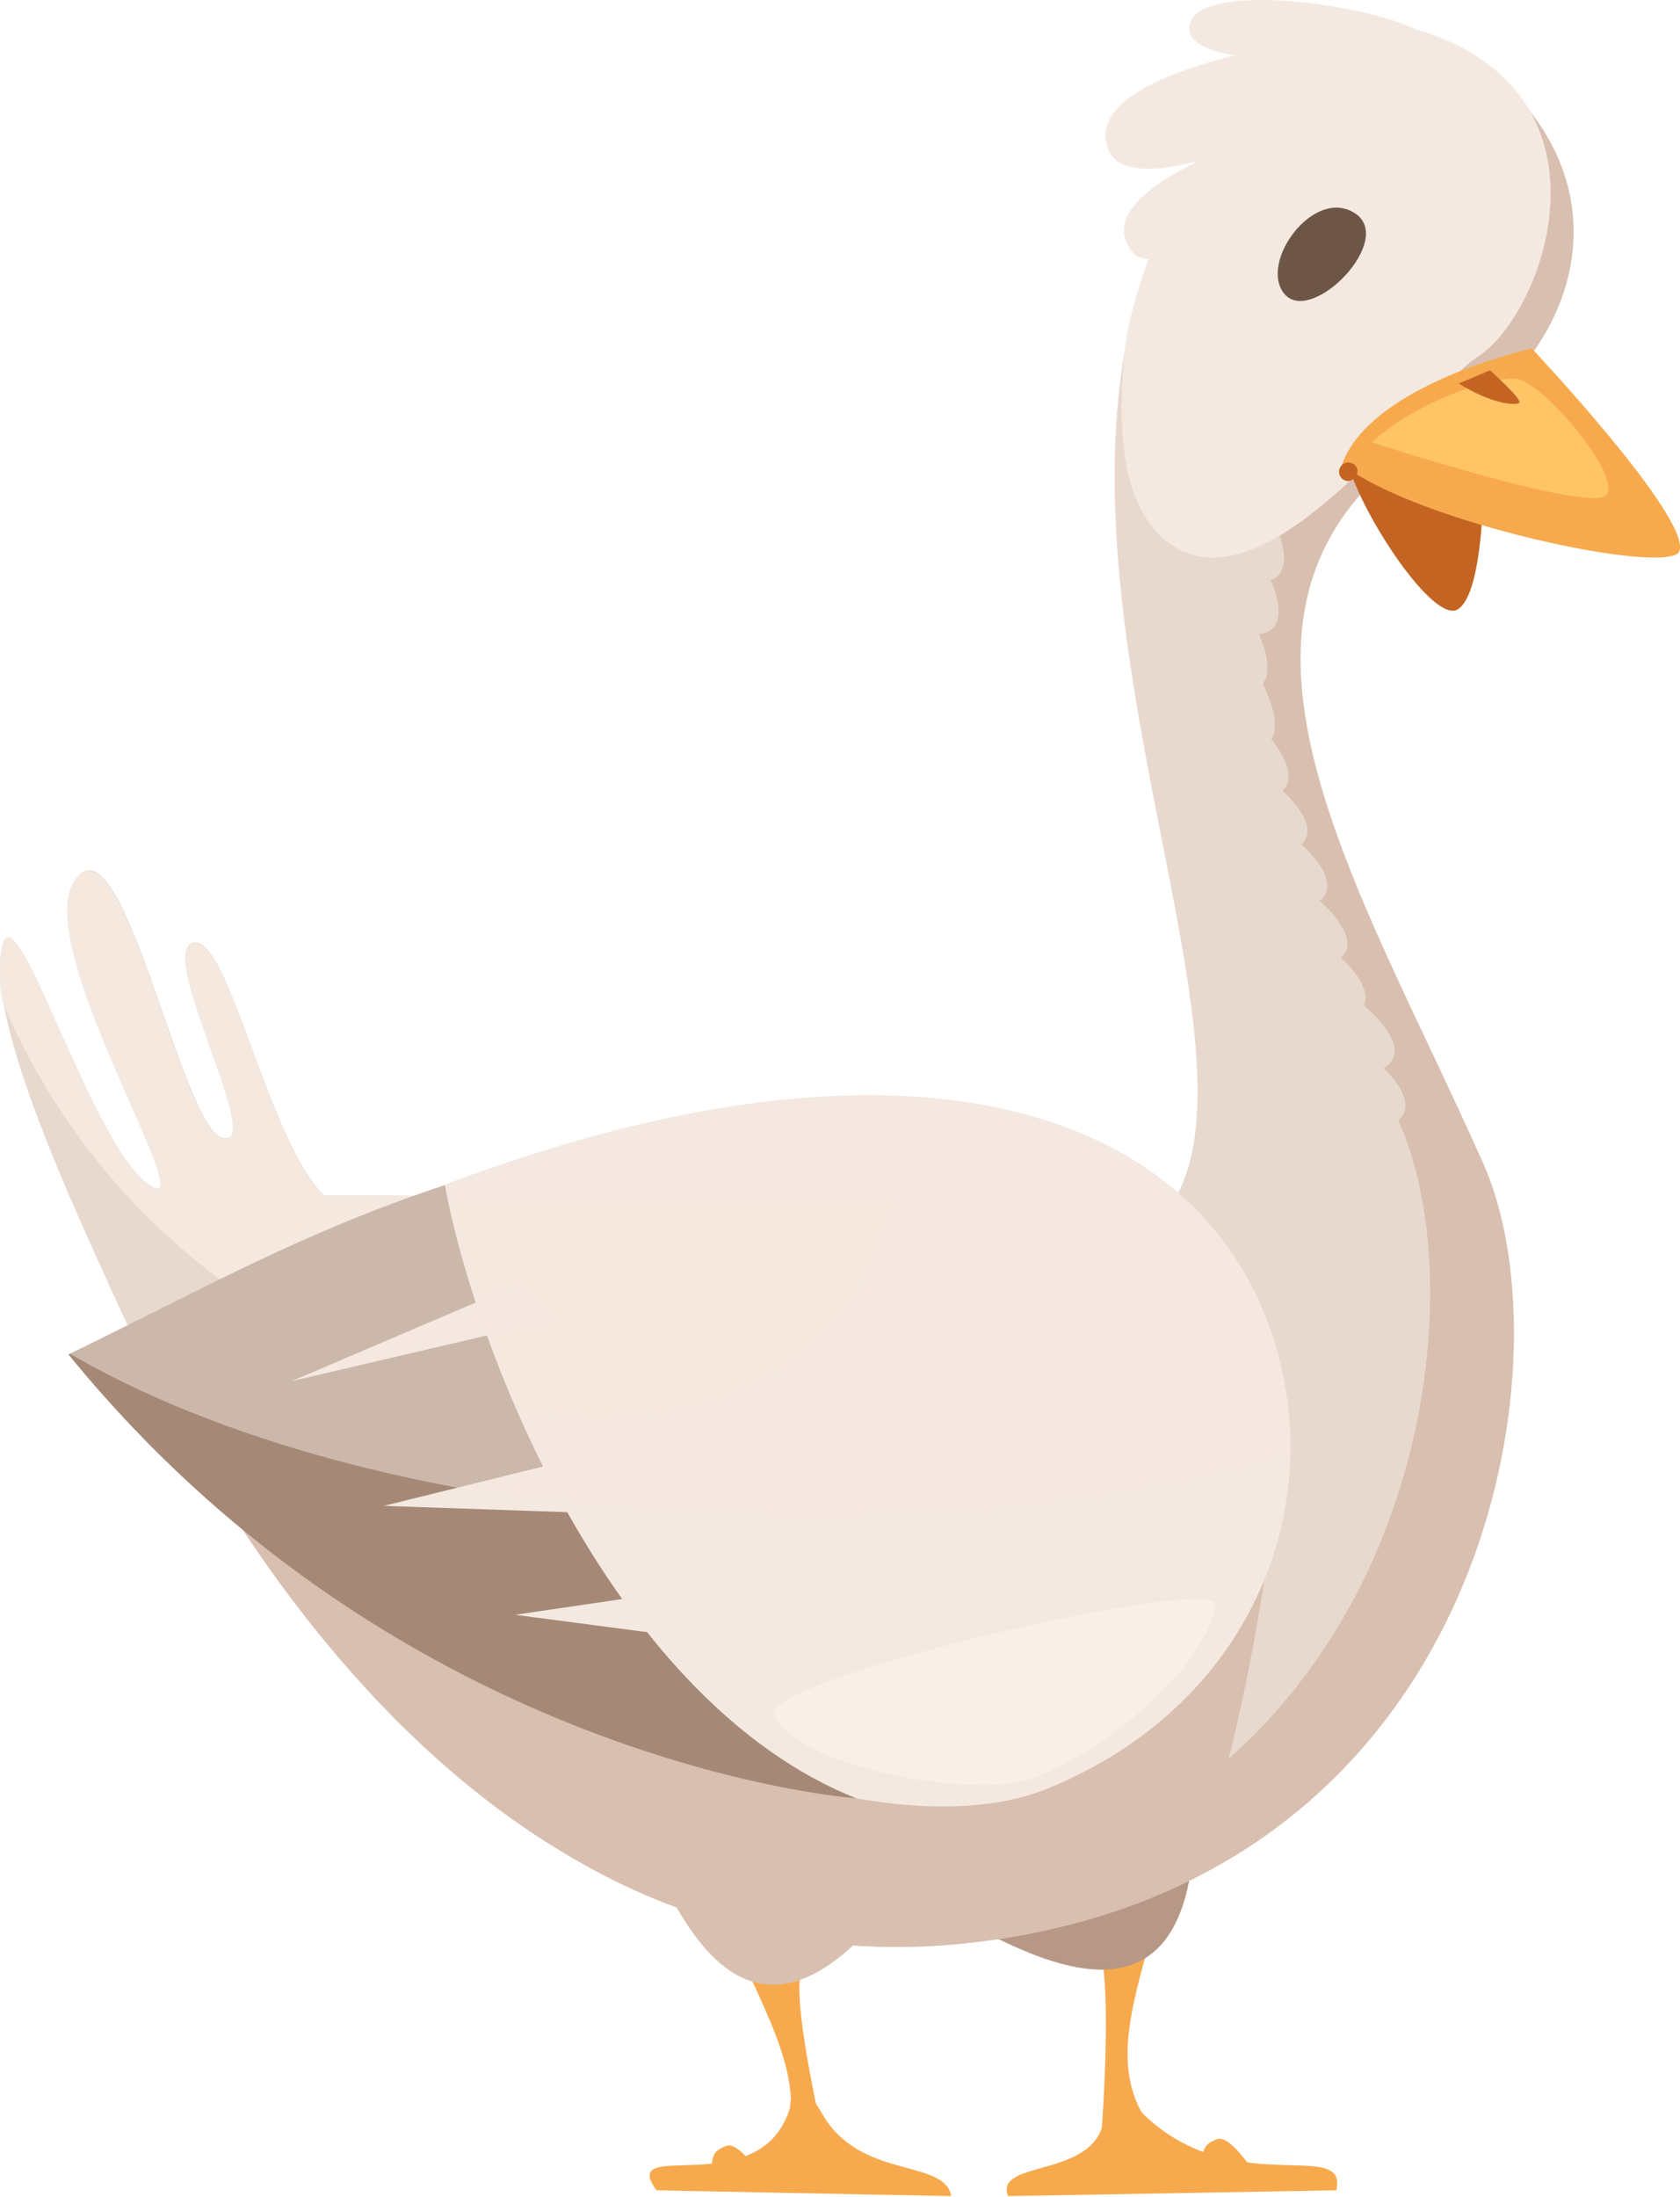 <svg xmlns="http://www.w3.org/2000/svg" xmlns:xlink="http://www.w3.org/1999/xlink" viewBox="0 0 115.56 151.04"><defs><style>.cls-1{mask:url(#mask);filter:url(#luminosity-noclip-2);}.cls-2{mix-blend-mode:multiply;fill:url(#linear-gradient);}.cls-3{isolation:isolate;}.cls-13,.cls-4{fill:#f4e9e1;}.cls-5{fill:#f7aa4d;}.cls-6{fill:#b79786;}.cls-7{fill:#e8d9cf;}.cls-8{fill:#d8bfaf;}.cls-9{fill:#f4e8df;}.cls-10{fill:#c46423;}.cls-11{fill:#6d5646;}.cls-12{fill:#a58976;}.cls-13{opacity:0.5;}.cls-13,.cls-17{mix-blend-mode:overlay;}.cls-14{fill:#ffc466;}.cls-15{fill:#f9efe8;}.cls-16{mask:url(#mask-2);}.cls-17{opacity:0.6;fill:url(#linear-gradient-2);}.cls-18{filter:url(#luminosity-noclip);}</style><filter id="luminosity-noclip" x="0.01" y="-7315.19" width="115.55" height="32766" filterUnits="userSpaceOnUse" color-interpolation-filters="sRGB"><feFlood flood-color="#fff" result="bg"/><feBlend in="SourceGraphic" in2="bg"/></filter><mask id="mask" x="0.01" y="-7315.19" width="115.55" height="32766" maskUnits="userSpaceOnUse"><g class="cls-18"/></mask><linearGradient id="linear-gradient" x1="57.78" y1="13.29" x2="57.78" y2="150.03" gradientUnits="userSpaceOnUse"><stop offset="0.02" stop-color="#999"/><stop offset="1" stop-color="#fff"/></linearGradient><filter id="luminosity-noclip-2" x="0.01" y="0" width="115.55" height="151.04" filterUnits="userSpaceOnUse" color-interpolation-filters="sRGB"><feFlood flood-color="#fff" result="bg"/><feBlend in="SourceGraphic" in2="bg"/></filter><mask id="mask-2" x="0.01" y="0" width="115.55" height="151.04" maskUnits="userSpaceOnUse"><g class="cls-1"><path class="cls-2" d="M105.51,24.13c3.14-4.42,4.18-10.67-.21-16.39a12,12,0,0,0-6.56-5.32A11,11,0,0,0,97.25,2C93.43.16,82.8-1.17,81.87,1.54c-.42,1.21.95,1.91,3.06,2.27C79.7,5.12,75,7.23,76.24,10.29c.8,2,4.5,1.23,5.93.84a.75.75,0,0,1-.07.12c-1.57.75-5.48,2.89-4.69,5.21.37,1.09,1,1.4,1.59,1.36a28.13,28.13,0,0,0-1.63,6.26C73.61,45.63,86.39,71.45,81,82l-.32-.26-.49-.4-.84-.63-.54-.38c-.31-.21-.62-.4-.93-.59l-.53-.33c-.49-.28-1-.55-1.49-.8l-.45-.2c-.39-.18-.78-.36-1.19-.53-.23-.1-.48-.19-.72-.28l-1-.37L71.71,77l-1-.31-.84-.22c-.4-.1-.8-.18-1.2-.27l-1-.2q-.82-.15-1.68-.27l-1-.11c-.37,0-.75-.09-1.13-.12l-1.11-.08-1.12-.05c-.39,0-.78,0-1.17,0H59.25c-.4,0-.79,0-1.2,0s-1.09,0-1.64.08l-1.89.15-1.24.12-1.39.17L50.66,76l-1.46.23L48,76.49c-.51.09-1,.18-1.51.29l-1.31.29c-.93.2-1.88.43-2.84.68-.45.11-.9.22-1.35.35s-1.1.31-1.65.47l-1.37.4-1.7.54L34.8,80l-1.73.6c-.5.17-1,.36-1.51.55s-1.15.41-1.74.64h0l-1.31.46-6.2,0L22,81.85l0,0c-.1-.11-.21-.24-.31-.37l0-.06c-.11-.14-.21-.28-.31-.43l0,0c-2-3-3.67-8.39-5.18-12.11v0c-.09-.23-.19-.45-.28-.66v0a19.1,19.1,0,0,0-.82-1.73.54.54,0,0,1-.07-.13c-.07-.1-.13-.21-.19-.31l-.09-.13a2.5,2.5,0,0,0-.16-.24l-.1-.12-.16-.18-.1-.09L13.92,65l-.1-.06a.56.56,0,0,0-.16-.07s-.05,0-.08,0a.65.65,0,0,0-.24,0c-2.71.5,4.92,14,2,13.45s-7-22.74-10.24-17.66c-2.91,4.51,8.69,22.88,5.32,21C6.51,79.38,1.19,61.32.19,64.93a4.46,4.46,0,0,0-.14.79.45.45,0,0,0,0,.12,7,7,0,0,0,0,.81v0C.07,70.79,2.78,78.12,7.34,88c.45,1,.94,2.08,1.45,3.15l-.69.34-1.24.61-.37.18-1.17.58-.61.29a85.25,85.25,0,0,0,12,12c.31.48.64,1,1,1.43l.07.11c.77,1.12,1.57,2.22,2.4,3.32l.13.17c.82,1.07,1.66,2.13,2.53,3.17.06.07.11.14.17.2.86,1,1.75,2,2.67,3l.21.22,1.39,1.44.09.08c.44.45.9.88,1.35,1.32l.22.21c.48.44,1,.89,1.45,1.32l.21.18c.45.39.9.78,1.36,1.16l.22.18c.5.41,1,.81,1.52,1.2l.28.21q.7.54,1.44,1l.18.13q.78.55,1.59,1.08l.34.22c.52.33,1.05.65,1.58,1l.09,0,.78.45h0c.29.17.59.33.89.49l.38.21c.58.29,1.15.59,1.73.86l.06,0c.57.26,1.14.52,1.72.76l.41.17.89.36.16.06.35.13c1.32,2.29,3,4.46,5.24,5.12,1.4,3.05,2.55,5.68,2.63,8.18a4.66,4.66,0,0,0-.06.54,4.9,4.9,0,0,1-3,3.3c-.48-.5-1-.85-1.32-.73a1.24,1.24,0,0,0-1,1.26c-2.84.3-5.37-.3-3.81,1.84l20.28.4c-.49-2.61-6.24-1.1-8.86-5.62-.16-.28-.31-.51-.45-.71A40.77,40.77,0,0,1,55,136.14a10.86,10.86,0,0,0,3.68-2.39l1.13.07h2.86l.63,0,.63,0,.88-.06.46,0,.45,0c.6,0,1.21-.11,1.81-.19l1.14-.16c2.22,1.07,4.87,2.14,7.23,2.1a73.57,73.57,0,0,1-.1,10.88c-1.12,3.44-7.39,2.32-6.46,4.74l22.58-.4c.52-2.29-2.38-1.43-6.13-1.92-.66-.87-1.5-1.78-2.05-1.6a1.26,1.26,0,0,0-1,.88,11.56,11.56,0,0,1-4.19-2.66c-1.73-3-1-6.47.16-10.69,1.39-.86,2.49-2.5,3-5.32,22-10.8,25.35-37.73,20.27-49.24C94.32,62.55,83.48,45.6,93.55,34c1.76,3.76,5.33,8.66,6.7,7.91,1.12-.61,1.51-3.83,1.64-5.86,6.36,1.88,13.19,2.88,13.62,1.84C116.35,35.87,106.78,25.49,105.51,24.13Z"/></g></mask><linearGradient id="linear-gradient-2" x1="57.78" y1="13.29" x2="57.78" y2="150.03" gradientUnits="userSpaceOnUse"><stop offset="0.02" stop-color="#ffd995"/><stop offset="1" stop-color="#240043"/></linearGradient></defs><g class="cls-3"><g id="Calque_2" data-name="Calque 2"><g id="Calque_1-2" data-name="Calque 1"><path class="cls-4" d="M95.84,2.15C91.17,2.3,74,4.76,76.24,10.29c1,2.5,6.5.67,6.5.67s-6.31,2.6-5.33,5.5,3.82.15,3.82.15Z"/><path class="cls-4" d="M81.87,1.54C83-1.75,98.49.92,98.62,3.17,98.66,4,80.49,5.54,81.87,1.54Z"/><path class="cls-5" d="M79.63,131.47c-1.66,6.18-3.46,10.84-.45,14.76l-3.47,1.2s1.06-13-.45-14Z"/><path class="cls-5" d="M69.34,151c-1-2.61,6.37-1.1,6.63-5.62.2-3.71,2.25-.45,2.25-.45,6.23,6.63,14.56,1.91,13.7,5.67Z"/><path class="cls-6" d="M67.64,132.8c5,2.57,13.39,6.2,14.43-5.47Z"/><path class="cls-7" d="M4.91,82.09c7.83,20.48,27.9,55.81,62.62,51.39s40.55-39.74,34.53-53.39C93,59.61,79.74,40,100.45,28.7c7-3.81,12.45-15.25,1.81-24.09S79.65,11,77.37,24.08C73.56,46,86.8,72.26,80.78,82.5Z"/><path class="cls-8" d="M100.45,28.7c7-3.81,12.45-15.25,1.81-24.09a10.77,10.77,0,0,0-5.5-2.53c10.29,8.8,6.45,21.43-.52,25.21-20.71,11.25-9,29.57.07,50.05,6,13.65.2,49-34.53,53.39a43.48,43.48,0,0,1-21.85-2.67,43.79,43.79,0,0,0,27.6,5.42c34.73-4.42,40.55-39.74,34.53-53.39C93,59.61,79.74,40,100.45,28.7Z"/><path class="cls-7" d="M83.24,37.57c1.11,2.89,7.9,4.45,3.76-2.92Z"/><path class="cls-8" d="M81.41,129.29c3.67-5.17,7.5-29.67,6.67-34.83L29.91,87,12.22,97.81c10.46,18.83,28.53,39.08,55.31,35.67A45.42,45.42,0,0,0,81,129.67,2.18,2.18,0,0,0,81.41,129.29Z"/><path class="cls-4" d="M80.58,37.46c6.77,4.63,17-10.27,21.16-13,4.34-2.84,9.71-17.17-3-22S78,17.71,77.37,24.08,77.41,35.29,80.58,37.46Z"/><path class="cls-4" d="M6.51,92.93c45.37-25.69,72.89-20.28,80.29-3C92,102.13,86.8,117,72,123,61.06,127.46,35.62,120,6.51,92.93Z"/><path class="cls-7" d="M7.82,89C2.2,77-.81,68.55.19,64.93S6.51,79.38,10.43,81.59c3.37,1.91-8.23-16.46-5.32-21,3.27-5.08,7.33,17.06,10.24,17.66s-4.72-13-2-13.45S19.26,82.7,23.88,83Z"/><path class="cls-9" d="M13.34,64.83c-2.71.5,4.92,14,2,13.45s-7-22.74-10.24-17.66c-2.91,4.51,8.69,22.88,5.32,21C6.51,79.38,1.19,61.32.19,64.93a9.48,9.48,0,0,0,0,4,46,46,0,0,0,14.89,19c15.6,12,34.89,13,43.1,2.28a17.73,17.73,0,0,0,3.36-7.81l-39.29-.2C18.51,78.61,15.73,64.39,13.34,64.83Z"/><path class="cls-10" d="M92.73,31.91c1,3.61,5.87,10.94,7.52,10S102,34.42,102,34.42Z"/><path class="cls-5" d="M92.32,31.91c5.12,4.07,22.5,7.7,23.19,6,.9-2.21-10.14-13.95-10.14-13.95S94.33,26.39,92.32,31.91Z"/><path class="cls-11" d="M88.36,20.22c1.87,2.18,7.68-3.76,4.82-5.57S86.55,18.11,88.36,20.22Z"/><path class="cls-5" d="M50.68,133.88c2.62,5.83,5.15,10.15,2.81,14.49l3.61.64S54,136.4,55.3,135.12Z"/><path class="cls-5" d="M65.44,151c-.49-2.61-6.24-1.1-8.86-5.62-2.14-3.71-2.24-.45-2.24-.45-2,6.63-11.93,1.91-9.18,5.67Z"/><path class="cls-8" d="M45,128.16c2.41,5.12,6.78,13.1,14.76,4.52Z"/><path class="cls-12" d="M30.6,81.49C32.81,93.34,42.24,117,58.9,123.65c0,0-31.11-2.21-54.19-30.52C14,88.62,20.66,84.79,30.6,81.49Z"/><path class="cls-10" d="M93.37,32.29a.64.64,0,1,0-.63.79A.72.72,0,0,0,93.37,32.29Z"/><polygon class="cls-4" points="35.65 88.31 20.07 94.96 37.91 90.79 35.65 88.31"/><polygon class="cls-4" points="44.94 98.96 26.4 103.54 45.92 104.21 44.94 98.96"/><polygon class="cls-4" points="54.32 108.25 35.43 111.03 54.79 113.57 54.32 108.25"/><path class="cls-13" d="M86.8,89.92c-6-14.08-25.44-20.27-57-8.16-9.46,3.22-16,6.95-25,11.31,11.89,6.93,30.3,11.39,51,11.39a127.2,127.2,0,0,0,32.94-4.13A24.23,24.23,0,0,0,86.8,89.92Z"/><path class="cls-14" d="M94.37,30.42c2.75-2.63,8-4.5,9.87-4.38s7.38,6.75,6.25,8S94.37,30.42,94.37,30.42Z"/><path class="cls-5" d="M49.16,150.46c-.42-2.09-.17-2.59.83-2.92s3,3,3,3Z"/><path class="cls-5" d="M82.91,150c-.42-2.08-.17-2.58.83-2.92s3,3,3,3Z"/><path class="cls-10" d="M100.33,26.37c2.33,1.42,3.83,1.51,4.16,1.34s-2-2.25-2-2.25Z"/><path class="cls-7" d="M88.74,69c2.13,2.25,9,1.13,2.38-4.12Z"/><path class="cls-7" d="M90.74,72.67c2.13,2.25,9,1.12,2.38-4.13Z"/><path class="cls-7" d="M91.49,76.42c2.13,2.25,9,1.12,2.38-4.13Z"/><path class="cls-7" d="M87.49,65.29c2.13,2.25,9,1.13,2.38-4.12Z"/><path class="cls-7" d="M86.12,61.29c2.12,2.25,9,1.13,2.37-4.12Z"/><path class="cls-7" d="M84.74,57.54c2.13,2.25,9,1.13,2.38-4.12Z"/><path class="cls-7" d="M83.43,53.28c1.78,2.53,8.74,2.4,2.94-3.74Z"/><path class="cls-7" d="M82.61,49c1.12,2.88,7.91,4.44,3.76-2.92Z"/><path class="cls-7" d="M82.11,45.07C83.23,48,90,49.52,85.87,42.15Z"/><path class="cls-7" d="M82.86,41.2c1.12,2.88,7.91,4.44,3.76-2.92Z"/><path class="cls-15" d="M53.24,118c2.34,3.83,13.4,5.36,17,4.5,4.17-1,12.67-7.34,13.34-12.17C83.87,108.15,51.77,115.53,53.24,118Z"/><g class="cls-16"><path class="cls-17" d="M105.51,24.13c3.14-4.42,4.18-10.67-.21-16.39a12,12,0,0,0-6.56-5.32A11,11,0,0,0,97.25,2C93.43.16,82.8-1.17,81.87,1.54c-.42,1.21.95,1.91,3.06,2.27C79.7,5.12,75,7.23,76.24,10.29c.8,2,4.5,1.23,5.93.84a.75.75,0,0,1-.07.12c-1.57.75-5.48,2.89-4.69,5.21.37,1.09,1,1.4,1.59,1.36a28.13,28.13,0,0,0-1.63,6.26C73.61,45.63,86.39,71.45,81,82l-.32-.26-.49-.4-.84-.63-.54-.38c-.31-.21-.62-.4-.93-.59l-.53-.33c-.49-.28-1-.55-1.49-.8l-.45-.2c-.39-.18-.78-.36-1.19-.53-.23-.1-.48-.19-.72-.28l-1-.37L71.71,77l-1-.31-.84-.22c-.4-.1-.8-.18-1.2-.27l-1-.2q-.82-.15-1.68-.27l-1-.11c-.37,0-.75-.09-1.13-.12l-1.11-.08-1.12-.05c-.39,0-.78,0-1.17,0H59.25c-.4,0-.79,0-1.2,0s-1.09,0-1.64.08l-1.89.15-1.24.12-1.39.17L50.66,76l-1.46.23L48,76.49c-.51.09-1,.18-1.51.29l-1.31.29c-.93.2-1.88.43-2.84.68-.45.11-.9.22-1.35.35s-1.1.31-1.65.47l-1.37.4-1.7.54L34.8,80l-1.73.6c-.5.17-1,.36-1.51.55s-1.15.41-1.74.64h0l-1.31.46-6.2,0L22,81.85l0,0c-.1-.11-.21-.24-.31-.37l0-.06c-.11-.14-.21-.28-.31-.43l0,0c-2-3-3.67-8.39-5.18-12.11v0c-.09-.23-.19-.45-.28-.66v0a19.1,19.1,0,0,0-.82-1.73.54.54,0,0,1-.07-.13c-.07-.1-.13-.21-.19-.31l-.09-.13a2.5,2.5,0,0,0-.16-.24l-.1-.12-.16-.18-.1-.09L13.92,65l-.1-.06a.56.56,0,0,0-.16-.07s-.05,0-.08,0a.65.65,0,0,0-.24,0c-2.71.5,4.92,14,2,13.45s-7-22.74-10.24-17.66c-2.91,4.51,8.69,22.88,5.32,21C6.51,79.38,1.19,61.32.19,64.93a4.46,4.46,0,0,0-.14.79.45.45,0,0,0,0,.12,7,7,0,0,0,0,.81v0C.07,70.79,2.78,78.12,7.34,88c.45,1,.94,2.08,1.45,3.15l-.69.34-1.24.61-.37.18-1.17.58-.61.29a85.25,85.25,0,0,0,12,12c.31.48.64,1,1,1.43l.07.11c.77,1.12,1.57,2.22,2.4,3.32l.13.17c.82,1.07,1.66,2.13,2.53,3.17.06.07.11.14.17.2.86,1,1.75,2,2.67,3l.21.22,1.39,1.44.09.08c.44.45.9.88,1.35,1.32l.22.21c.48.44,1,.89,1.45,1.32l.21.18c.45.39.9.78,1.36,1.16l.22.18c.5.41,1,.81,1.52,1.2l.28.21q.7.54,1.44,1l.18.13q.78.55,1.59,1.08l.34.22c.52.33,1.05.65,1.58,1l.09,0,.78.45h0c.29.17.59.33.89.49l.38.21c.58.29,1.15.59,1.73.86l.06,0c.57.26,1.14.52,1.72.76l.41.17.89.36.16.06.35.13c1.32,2.29,3,4.46,5.24,5.12,1.4,3.05,2.55,5.68,2.63,8.18a4.66,4.66,0,0,0-.06.54,4.9,4.9,0,0,1-3,3.3c-.48-.5-1-.85-1.32-.73a1.24,1.24,0,0,0-1,1.26c-2.84.3-5.37-.3-3.81,1.84l20.28.4c-.49-2.61-6.24-1.1-8.86-5.62-.16-.28-.31-.51-.45-.71A40.77,40.77,0,0,1,55,136.14a10.86,10.86,0,0,0,3.68-2.39l1.13.07h2.86l.63,0,.63,0,.88-.06.46,0,.45,0c.6,0,1.21-.11,1.81-.19l1.14-.16c2.22,1.07,4.87,2.14,7.23,2.1a73.57,73.57,0,0,1-.1,10.88c-1.12,3.44-7.39,2.32-6.46,4.74l22.58-.4c.52-2.29-2.38-1.43-6.13-1.92-.66-.87-1.5-1.78-2.05-1.6a1.26,1.26,0,0,0-1,.88,11.56,11.56,0,0,1-4.19-2.66c-1.73-3-1-6.47.16-10.69,1.39-.86,2.49-2.5,3-5.32,22-10.8,25.35-37.73,20.27-49.24C94.32,62.55,83.48,45.6,93.55,34c1.76,3.76,5.33,8.66,6.7,7.91,1.12-.61,1.51-3.83,1.64-5.86,6.36,1.88,13.19,2.88,13.62,1.84C116.35,35.87,106.78,25.49,105.51,24.13Z"/></g></g></g></g></svg>